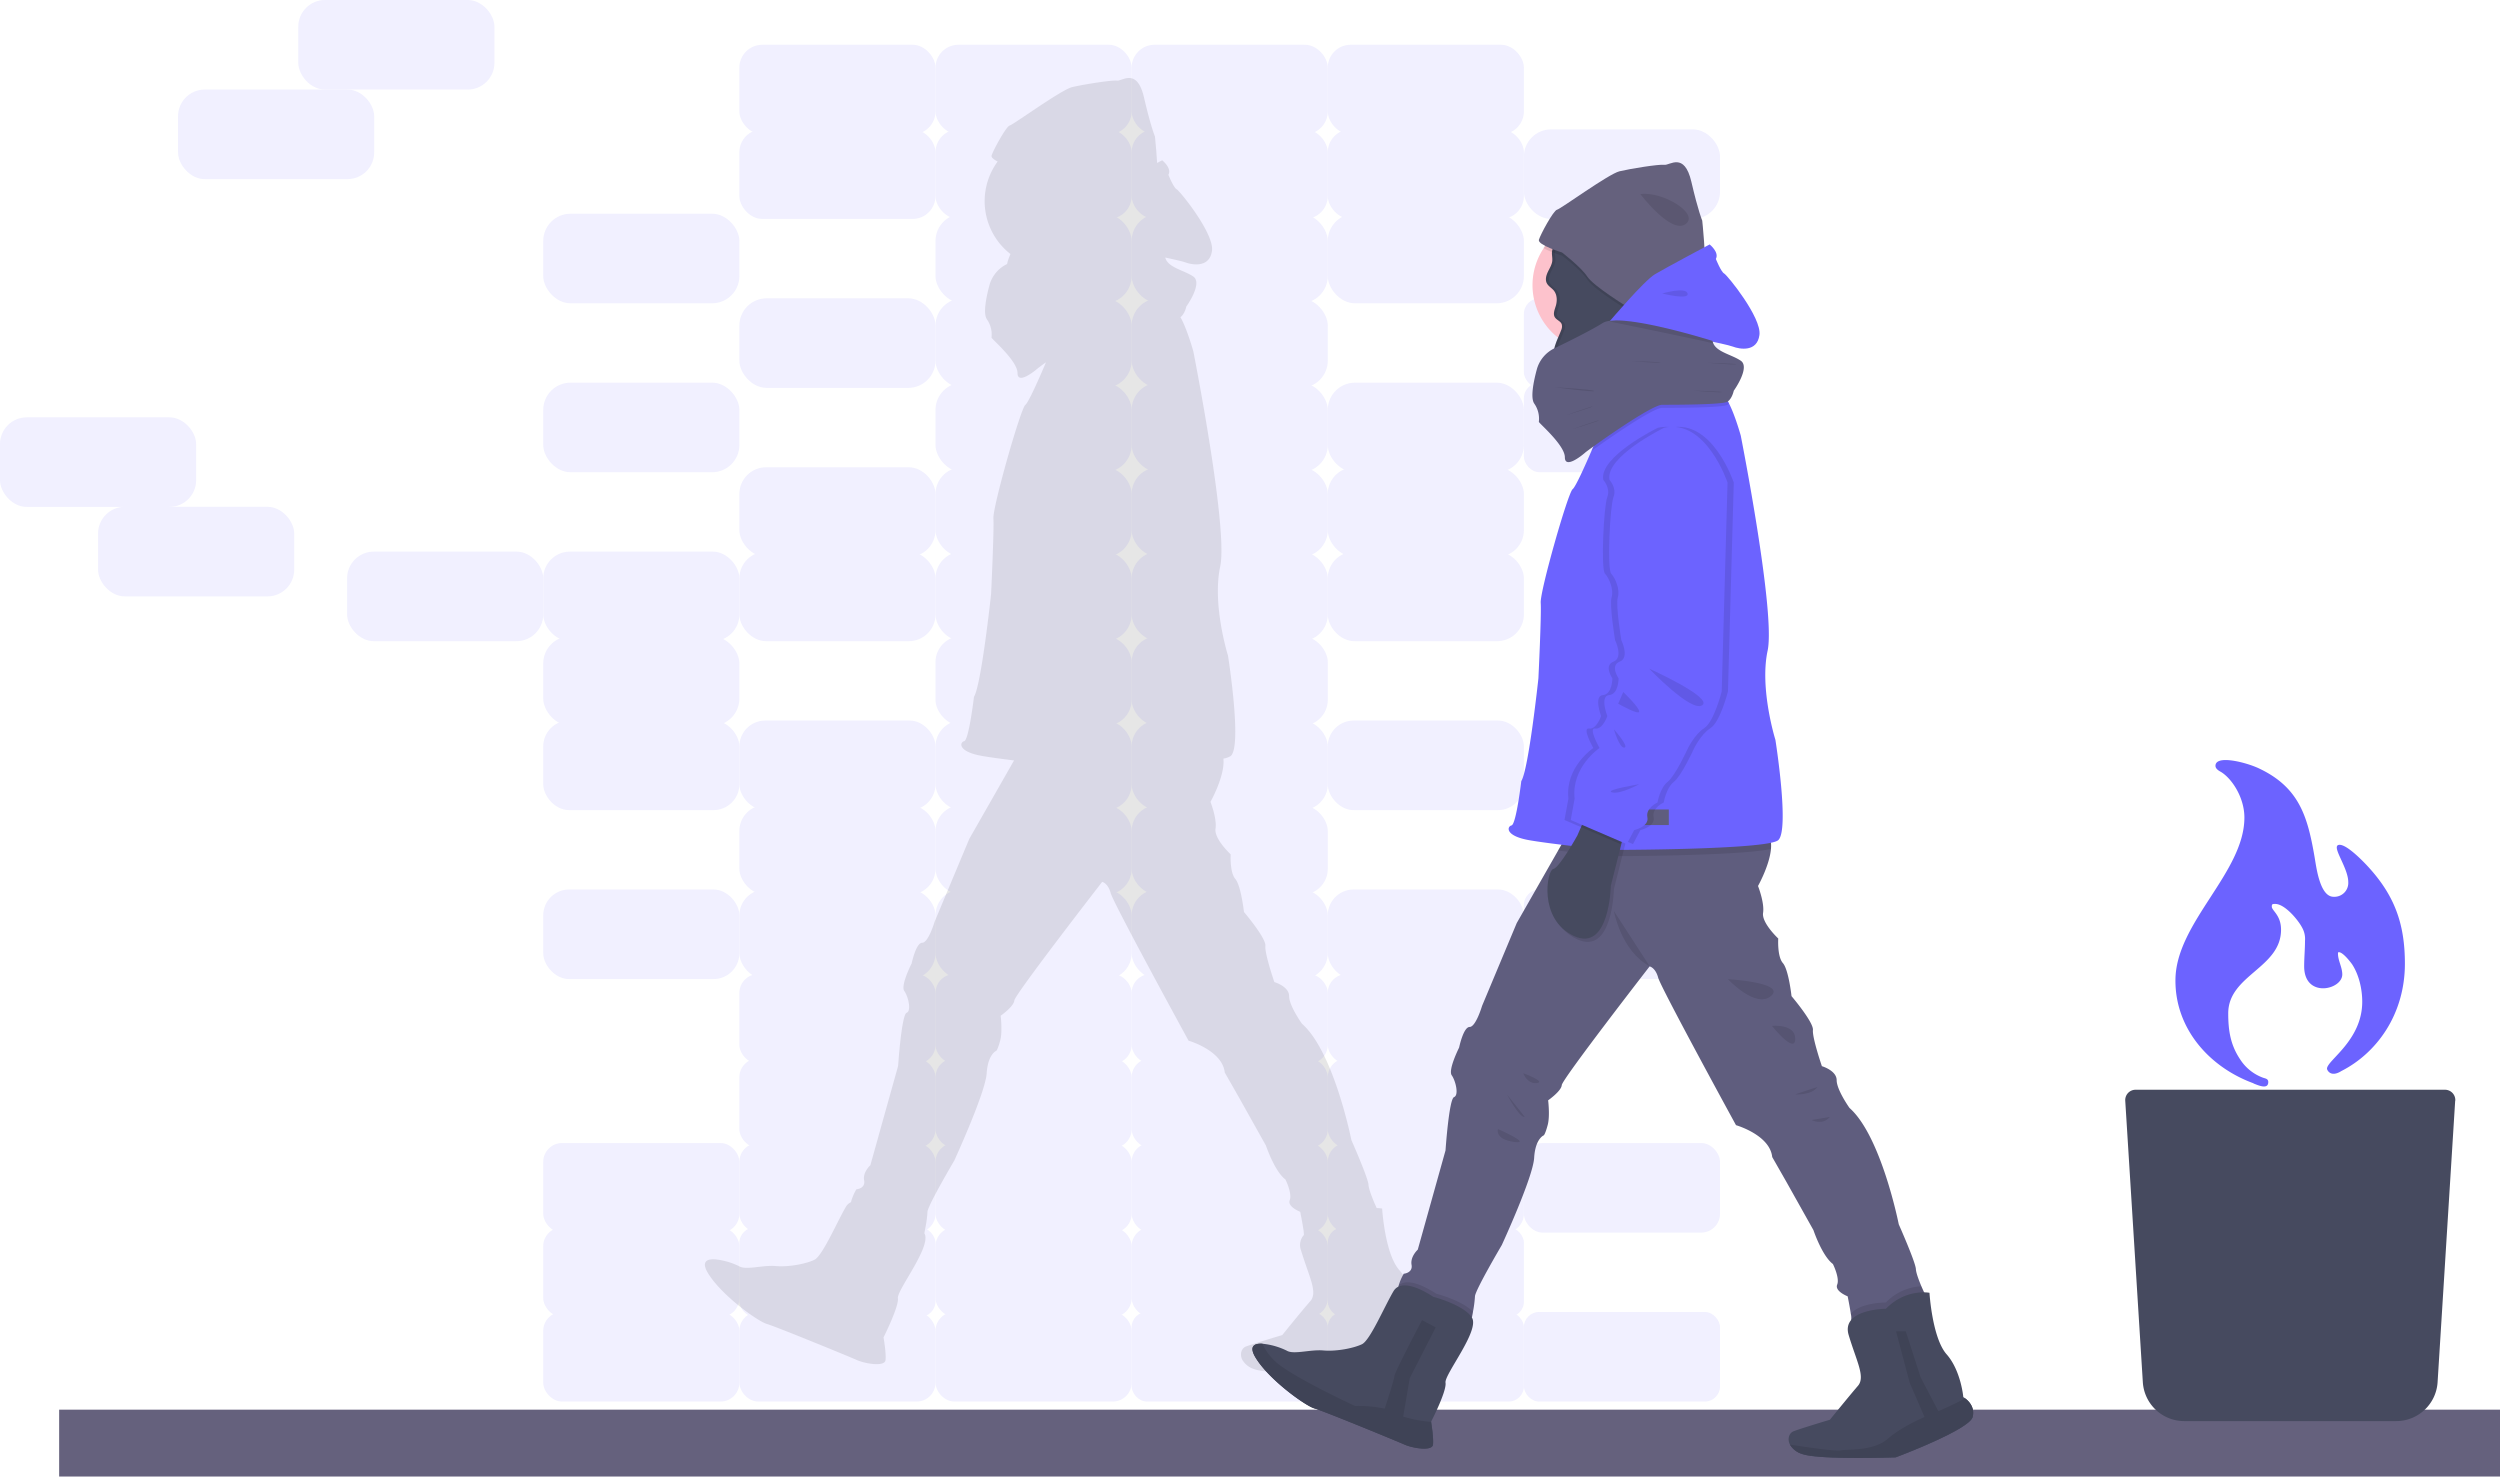<svg id="6a360c17-3538-4d85-ab65-aa17cb2c6433"
     data-name="Layer 1"
     xmlns="http://www.w3.org/2000/svg"
     width="1081.15"
     height="638.54"
     viewBox="0 0 1081.15 638.54"
><title>dark alley</title>
  <rect x="25.58"
        y="609.63"
        width="1055.57"
        height="28.91"
        fill="#65617d"
  />
  <path d="M809,366.07a19.14,19.14,0,0,0,.16,2.29A19.14,19.14,0,0,1,809,366.07Z"
        transform="translate(-59.43 -130.73)"
        fill="#6c63ff"
        opacity="0.1"
  />
  <path d="M818.48,381.68a17.36,17.36,0,0,1-3.76-2.65A17.36,17.36,0,0,0,818.48,381.68Z"
        transform="translate(-59.43 -130.73)"
        fill="#6c63ff"
        opacity="0.1"
  />
  <g opacity="0.1">
    <rect x="319.75"
          y="19.36"
          width="84.82"
          height="38.73"
          rx="9.92"
          ry="9.92"
          fill="#6c63ff"
    />
    <rect x="404.57"
          y="19.36"
          width="84.82"
          height="38.73"
          rx="9.92"
          ry="9.92"
          fill="#6c63ff"
    />
    <rect x="489.39"
          y="19.36"
          width="84.82"
          height="38.73"
          rx="9.92"
          ry="9.92"
          fill="#6c63ff"
    />
    <rect x="574.2"
          y="19.36"
          width="84.82"
          height="38.73"
          rx="9.92"
          ry="9.92"
          fill="#6c63ff"
    />
    <rect x="319.75"
          y="55.95"
          width="84.82"
          height="38.73"
          rx="9.92"
          ry="9.92"
          fill="#6c63ff"
    />
    <rect x="404.57"
          y="55.95"
          width="84.82"
          height="38.73"
          rx="9.92"
          ry="9.92"
          fill="#6c63ff"
    />
    <rect x="489.39"
          y="55.95"
          width="84.82"
          height="38.73"
          rx="9.92"
          ry="9.92"
          fill="#6c63ff"
    />
    <rect x="574.2"
          y="55.95"
          width="84.82"
          height="38.73"
          rx="9.92"
          ry="9.92"
          fill="#6c63ff"
    />
    <rect x="234.93"
          y="92.43"
          width="84.82"
          height="38.73"
          rx="11.8"
          ry="11.8"
          fill="#6c63ff"
    />
    <rect x="404.57"
          y="92.43"
          width="84.82"
          height="38.73"
          rx="11.8"
          ry="11.8"
          fill="#6c63ff"
    />
    <rect x="489.39"
          y="92.43"
          width="84.82"
          height="38.73"
          rx="11.8"
          ry="11.8"
          fill="#6c63ff"
    />
    <rect x="574.2"
          y="92.43"
          width="84.82"
          height="38.73"
          rx="11.8"
          ry="11.8"
          fill="#6c63ff"
    />
    <rect x="319.75"
          y="129.01"
          width="84.82"
          height="38.73"
          rx="11.8"
          ry="11.8"
          fill="#6c63ff"
    />
    <rect x="404.57"
          y="129.01"
          width="84.82"
          height="38.73"
          rx="11.8"
          ry="11.8"
          fill="#6c63ff"
    />
    <rect x="489.39"
          y="129.01"
          width="84.82"
          height="38.73"
          rx="11.8"
          ry="11.8"
          fill="#6c63ff"
    />
    <rect x="234.93"
          y="165.49"
          width="84.82"
          height="38.73"
          rx="11.8"
          ry="11.8"
          fill="#6c63ff"
    />
    <rect x="234.93"
          y="275.14"
          width="84.82"
          height="38.73"
          rx="11.8"
          ry="11.8"
          fill="#6c63ff"
    />
    <rect x="404.57"
          y="165.49"
          width="84.82"
          height="38.73"
          rx="11.8"
          ry="11.8"
          fill="#6c63ff"
    />
    <rect x="489.39"
          y="165.49"
          width="84.82"
          height="38.73"
          rx="11.8"
          ry="11.8"
          fill="#6c63ff"
    />
    <rect x="574.2"
          y="165.49"
          width="84.82"
          height="38.73"
          rx="11.8"
          ry="11.8"
          fill="#6c63ff"
    />
    <rect x="659.02"
          y="55.95"
          width="84.82"
          height="38.73"
          rx="11.8"
          ry="11.8"
          fill="#6c63ff"
    />
    <rect x="659.02"
          y="129.01"
          width="84.82"
          height="38.73"
          rx="6.76"
          ry="6.76"
          fill="#6c63ff"
    />
    <rect x="659.02"
          y="165.49"
          width="84.82"
          height="38.73"
          rx="6.76"
          ry="6.76"
          fill="#6c63ff"
    />
    <rect x="319.75"
          y="202.08"
          width="84.82"
          height="38.73"
          rx="11.56"
          ry="11.56"
          fill="#6c63ff"
    />
    <rect x="404.57"
          y="202.08"
          width="84.82"
          height="38.73"
          rx="11.56"
          ry="11.56"
          fill="#6c63ff"
    />
    <rect x="489.39"
          y="202.08"
          width="84.82"
          height="38.73"
          rx="11.56"
          ry="11.56"
          fill="#6c63ff"
    />
    <rect x="574.2"
          y="202.08"
          width="84.82"
          height="38.73"
          rx="11.56"
          ry="11.56"
          fill="#6c63ff"
    />
    <rect x="234.93"
          y="238.55"
          width="84.82"
          height="38.73"
          rx="11.56"
          ry="11.56"
          fill="#6c63ff"
    />
    <rect x="150.11"
          y="238.55"
          width="84.82"
          height="38.73"
          rx="11.56"
          ry="11.56"
          fill="#6c63ff"
    />
    <rect x="129"
          width="84.82"
          height="38.73"
          rx="11.56"
          ry="11.56"
          fill="#6c63ff"
    />
    <rect x="77"
          y="38.73"
          width="84.82"
          height="38.73"
          rx="11.56"
          ry="11.56"
          fill="#6c63ff"
    />
    <rect y="180.49"
          width="84.82"
          height="38.73"
          rx="11.56"
          ry="11.56"
          fill="#6c63ff"
    />
    <rect x="42.41"
          y="219.18"
          width="84.82"
          height="38.73"
          rx="11.56"
          ry="11.56"
          fill="#6c63ff"
    />
    <rect x="319.75"
          y="238.55"
          width="84.82"
          height="38.73"
          rx="11.56"
          ry="11.56"
          fill="#6c63ff"
    />
    <rect x="404.57"
          y="238.55"
          width="84.82"
          height="38.73"
          rx="11.56"
          ry="11.56"
          fill="#6c63ff"
    />
    <rect x="489.39"
          y="238.55"
          width="84.82"
          height="38.73"
          rx="11.56"
          ry="11.56"
          fill="#6c63ff"
    />
    <rect x="574.2"
          y="238.55"
          width="84.82"
          height="38.73"
          rx="11.56"
          ry="11.56"
          fill="#6c63ff"
    />
    <rect x="404.57"
          y="275.14"
          width="84.82"
          height="38.73"
          rx="11.2"
          ry="11.2"
          fill="#6c63ff"
    />
    <rect x="489.39"
          y="275.14"
          width="84.82"
          height="38.73"
          rx="11.2"
          ry="11.2"
          fill="#6c63ff"
    />
    <rect x="234.93"
          y="311.61"
          width="84.82"
          height="38.73"
          rx="11.2"
          ry="11.2"
          fill="#6c63ff"
    />
    <rect x="319.75"
          y="311.61"
          width="84.82"
          height="38.73"
          rx="11.2"
          ry="11.2"
          fill="#6c63ff"
    />
    <rect x="319.75"
          y="348.14"
          width="84.82"
          height="38.73"
          rx="11.2"
          ry="11.2"
          fill="#6c63ff"
    />
    <rect x="404.57"
          y="311.61"
          width="84.82"
          height="38.73"
          rx="11.2"
          ry="11.2"
          fill="#6c63ff"
    />
    <rect x="489.39"
          y="311.61"
          width="84.82"
          height="38.73"
          rx="11.2"
          ry="11.2"
          fill="#6c63ff"
    />
    <rect x="574.2"
          y="311.61"
          width="84.82"
          height="38.73"
          rx="11.2"
          ry="11.2"
          fill="#6c63ff"
    />
    <rect x="404.57"
          y="348.2"
          width="84.82"
          height="38.73"
          rx="11.2"
          ry="11.2"
          fill="#6c63ff"
    />
    <rect x="489.39"
          y="348.2"
          width="84.82"
          height="38.73"
          rx="11.2"
          ry="11.2"
          fill="#6c63ff"
    />
    <rect x="234.93"
          y="384.67"
          width="84.82"
          height="38.73"
          rx="11.2"
          ry="11.2"
          fill="#6c63ff"
    />
    <rect x="319.75"
          y="384.67"
          width="84.82"
          height="38.73"
          rx="11.2"
          ry="11.2"
          fill="#6c63ff"
    />
    <rect x="404.57"
          y="384.67"
          width="84.82"
          height="38.73"
          rx="11.2"
          ry="11.2"
          fill="#6c63ff"
    />
    <rect x="489.39"
          y="384.67"
          width="84.82"
          height="38.73"
          rx="11.2"
          ry="11.2"
          fill="#6c63ff"
    />
    <rect x="574.2"
          y="384.67"
          width="84.82"
          height="38.73"
          rx="11.2"
          ry="11.2"
          fill="#6c63ff"
    />
    <rect x="659.02"
          y="384.67"
          width="84.82"
          height="38.73"
          rx="6.76"
          ry="6.76"
          fill="#6c63ff"
    />
    <rect x="319.75"
          y="421.26"
          width="84.82"
          height="38.73"
          rx="8.15"
          ry="8.15"
          fill="#6c63ff"
    />
    <rect x="404.57"
          y="421.26"
          width="84.82"
          height="38.73"
          rx="8.15"
          ry="8.15"
          fill="#6c63ff"
    />
    <rect x="489.39"
          y="421.26"
          width="84.82"
          height="38.73"
          rx="8.15"
          ry="8.15"
          fill="#6c63ff"
    />
    <rect x="574.2"
          y="421.26"
          width="84.82"
          height="38.73"
          rx="8.15"
          ry="8.15"
          fill="#6c63ff"
    />
    <rect x="319.75"
          y="457.73"
          width="84.82"
          height="38.73"
          rx="8.15"
          ry="8.15"
          fill="#6c63ff"
    />
    <rect x="404.57"
          y="457.73"
          width="84.82"
          height="38.73"
          rx="8.15"
          ry="8.15"
          fill="#6c63ff"
    />
    <rect x="489.39"
          y="457.73"
          width="84.82"
          height="38.73"
          rx="8.15"
          ry="8.15"
          fill="#6c63ff"
    />
    <rect x="574.2"
          y="457.73"
          width="84.82"
          height="38.73"
          rx="8.15"
          ry="8.15"
          fill="#6c63ff"
    />
    <rect x="234.93"
          y="494.32"
          width="84.82"
          height="38.73"
          rx="8.15"
          ry="8.15"
          fill="#6c63ff"
    />
    <rect x="319.75"
          y="494.32"
          width="84.82"
          height="38.73"
          rx="8.15"
          ry="8.15"
          fill="#6c63ff"
    />
    <rect x="404.57"
          y="494.32"
          width="84.82"
          height="38.73"
          rx="8.15"
          ry="8.15"
          fill="#6c63ff"
    />
    <rect x="489.39"
          y="494.32"
          width="84.82"
          height="38.73"
          rx="8.15"
          ry="8.15"
          fill="#6c63ff"
    />
    <rect x="574.2"
          y="494.32"
          width="84.82"
          height="38.73"
          rx="8.15"
          ry="8.15"
          fill="#6c63ff"
    />
    <rect x="234.93"
          y="530.79"
          width="84.82"
          height="38.73"
          rx="8.15"
          ry="8.15"
          fill="#6c63ff"
    />
    <rect x="319.75"
          y="530.79"
          width="84.82"
          height="38.73"
          rx="6.76"
          ry="6.76"
          fill="#6c63ff"
    />
    <rect x="404.57"
          y="530.79"
          width="84.82"
          height="38.73"
          rx="8.15"
          ry="8.15"
          fill="#6c63ff"
    />
    <rect x="489.39"
          y="530.79"
          width="84.82"
          height="38.73"
          rx="8.15"
          ry="8.15"
          fill="#6c63ff"
    />
    <rect x="574.2"
          y="530.79"
          width="84.82"
          height="38.73"
          rx="6.59"
          ry="6.59"
          fill="#6c63ff"
    />
    <rect x="234.93"
          y="567.38"
          width="84.82"
          height="38.73"
          rx="8.15"
          ry="8.15"
          fill="#6c63ff"
    />
    <rect x="319.75"
          y="567.38"
          width="84.82"
          height="38.73"
          rx="8.15"
          ry="8.15"
          fill="#6c63ff"
    />
    <rect x="404.57"
          y="567.38"
          width="84.82"
          height="38.73"
          rx="8.15"
          ry="8.15"
          fill="#6c63ff"
    />
    <rect x="489.39"
          y="567.38"
          width="84.82"
          height="38.73"
          rx="6.59"
          ry="6.59"
          fill="#6c63ff"
    />
    <rect x="574.2"
          y="567.38"
          width="84.82"
          height="38.73"
          rx="6.59"
          ry="6.59"
          fill="#6c63ff"
    />
    <rect x="659.02"
          y="494.32"
          width="84.82"
          height="38.73"
          rx="8.15"
          ry="8.15"
          fill="#6c63ff"
    />
    <rect x="659.02"
          y="567.38"
          width="84.82"
          height="38.73"
          rx="6.59"
          ry="6.59"
          fill="#6c63ff"
    />
  </g>
  <path d="M672.55,699a8.33,8.33,0,0,0-.77-.53s-1-11.44-7.23-18.51-7.4-26.59-7.4-26.59a14.86,14.86,0,0,0-2.34-.19c-.28-.61-.72-1.56-1.2-2.68-1-2.47-2.26-5.68-2.36-7.4-.16-3-7.4-19.35-7.4-19.35s-7.57-38.19-21.38-50.31c0,0-5.55-7.75-5.55-11.95s-6.39-6.06-6.39-6.06-4.22-12.28-3.87-15.65-9.26-14.65-9.26-14.65-1.27-11.44-3.74-14.29-2-10.63-2-10.63-7.23-6.71-6.56-11.09-2.19-11.62-2.19-11.62,5-8.83,5.6-16a14.32,14.32,0,0,0,0-2.7,8.66,8.66,0,0,0,3.15-1.11c5.05-4.22-1.17-43.44-1.17-43.44s-6.91-22-3.37-38.53-11.62-93.05-11.62-93.05-2.44-8.76-5.07-13.85c-.17-.32-.34-.62-.51-.91,1.91-1.4,2.55-4.61,2.55-4.61s7.25-10.09,3-13c-3.86-2.62-10.2-3.69-11.87-7.46h0a5.67,5.67,0,0,1-.24-.73c4.12.89,7.61,1.69,8.65,2.08,3,1.12,10.55,2.47,11.56-5s-13.91-25.91-15.26-26.59-3.59-6.28-3.59-6.28c1.57-2.92-2.69-6.28-2.69-6.28l-2.2,1.17c-.3-5.39-.94-11.49-.94-11.49s-1.69-3.82-4.72-16.83-9.42-7-11.66-7.3-14.7,1.69-19.41,2.81-25.47,16.27-27,16.6-7.18,10.77-7.86,13c-.24.8,1,1.73,2.62,2.59-.24.32-.47.64-.7,1a29,29,0,0,0,6.25,39h0c-.36.86-.72,1.73-1,2.62a14.37,14.37,0,0,0-.46,1.71l0,0a14.28,14.28,0,0,0-7.63,9.17c-1.42,5.27-2.81,12.23-1.11,14.71a11.39,11.39,0,0,1,2,7.92c.15.67,11.25,10.1,11.25,15.32s7.41-.85,8.76-2c.27-.24,1.59-1.23,3.55-2.64l-.82,1.94c-2.8,6.52-6.84,15.55-8.12,16.51-2,1.52-14.14,44.1-13.8,49.14s-1,32.66-1,32.66-4.21,39.36-7.4,44.43c0,0-2.2,18.67-4.22,19.17s-2.85,4.55,7.76,6.41c3.58.62,8.65,1.3,13.79,1.93l-1.43,2.51-17.92,31.4-15,35.84s-2.69,9.1-5.38,9.1-4.54,8.91-4.54,8.91-4.89,9.58-3.19,11.95,3.19,8.58,1,9.43-3.68,23-3.68,23l-12,42.92s-3.37,3-2.69,6.56-3.37,3.86-3.37,3.86a23.08,23.08,0,0,0-2.18,5c-.05.19-.07.37-.1.54a4.91,4.91,0,0,0-2.27,2.06c-4,6.91-10.1,21.2-13.62,22.89s-10.94,3.19-16.67,2.69-12.79,1.88-15.81.09a30.43,30.43,0,0,0-10.47-3c-3.54-.21-5.93,1-3.17,5.74,5.73,9.74,21.88,21.19,25.58,22.21s35.68,14.14,39.05,15.65,11.94,3,12.29,0-.85-9.77-.85-9.77a.23.23,0,0,0,0-.09c.61-1.21,6.67-13.54,6.2-16.91-.52-3.53,14.81-22.54,11.44-28.1,0,0,.21-1.07.47-2.52a51,51,0,0,0,.88-6.73c0-2.53,11.6-22.21,11.6-22.21s13.46-29.3,14-37.7,4.2-9.77,4.2-9.77.67-.68,1.68-4.54.17-10.6.17-10.6,5.71-4,5.89-6.57,38-51.32,38-51.32,2.53.5,3.7,4.88,33.66,63.79,33.66,63.79,14.64,4.2,15.66,13.78l6.06,10.61,11.76,21s3.72,11.12,8.43,14.65c0,0,3,6.06,1.85,8.91s4.53,5.06,4.53,5.06.93,4.53,1.36,7.57a15.34,15.34,0,0,1,.24,2.43,6.52,6.52,0,0,0-1.25,6.66c3.37,11.27,7.41,18.17,4,22s-12.11,14.64-12.11,14.64-13,3.88-15.84,5c-1.76.73-2.7,3.27-1.42,5.74a9,9,0,0,0,5.14,4c7.23,2.7,40.55,1.51,40.55,1.51s32-11.94,33.32-17.5C676.85,702.81,674,700.05,672.55,699Z"
        transform="translate(-59.43 -130.73)"
        opacity="0.1"
  />
  <path d="M779.82,254.17a21.31,21.31,0,0,1-.11,2.4,28.82,28.82,0,1,1,.11-2.4Z"
        transform="translate(-59.43 -130.73)"
        fill="#fdc2cc"
  />
  <path d="M730.62,239.55c-.16,1.31.23,2.63.12,3.94-.15,1.71-1.13,3.2-1.87,4.74s-1.28,3.4-.52,4.93c.64,1.3,2,2,3,3.15,1.5,1.81,1.59,4.46.91,6.71-.48,1.61-1.29,3.41-.44,4.86.74,1.25,2.51,1.71,3,3.07a3.86,3.86,0,0,1-.26,2.62c-.76,2.05-1.77,4-2.44,6.08a10.58,10.58,0,0,0-.34,6.43,1.58,1.58,0,0,0,.39.72,1.8,1.8,0,0,0,1,.32l2.76.29c1.09.12,2.44.11,3-.85.26-.46.28-1.09.73-1.36s1.26.2,1.74.68a17.32,17.32,0,0,0,10.26,5,4.32,4.32,0,0,0,3-.46c.83-.58,1.24-1.62,2-2.21,1.84-1.36,4.57.17,6.7-.67,1.89-.75,2.6-3.06,2.68-5.1s-.19-4.17.69-6A26,26,0,0,1,769.3,273a11.37,11.37,0,0,0,1.65-8,29.37,29.37,0,0,0-2.5-7.91c-1.91-4.4-4.12-8.83-7.68-12a13.67,13.67,0,0,1-2.16-2.14c-1.62-2.28-1.19-5.62-3-7.75-1.45-1.72-3.92-2.13-6.17-2.09a22.2,22.2,0,0,0-9,2.06,11.25,11.25,0,0,1-2.7,1c-1.75.31-2.62-1.19-4.31-.44A4.87,4.87,0,0,0,730.62,239.55Z"
        transform="translate(-59.43 -130.73)"
        fill="#464a5f"
  />
  <g opacity="0.1">
    <path d="M739.12,236.26a10.77,10.77,0,0,0,2.71-1,22.15,22.15,0,0,1,8.65-2c-.35,0-.7,0-1,0a22.2,22.2,0,0,0-9,2.06,12.22,12.22,0,0,1-2.53,1A2.84,2.84,0,0,0,739.12,236.26Z"
          transform="translate(-59.43 -130.73)"
    />
    <path d="M737.28,287.41l-2.77-.29a1.77,1.77,0,0,1-1-.32,1.46,1.46,0,0,1-.39-.71,10.68,10.68,0,0,1,.33-6.44c.68-2.08,1.69-4,2.44-6.08a3.8,3.8,0,0,0,.26-2.62c-.51-1.36-2.28-1.82-3-3.07-.86-1.44,0-3.25.44-4.86.68-2.25.59-4.9-.91-6.71-.93-1.12-2.33-1.85-3-3.15-.76-1.53-.23-3.39.51-4.92s1.73-3,1.88-4.75c.11-1.31-.28-2.63-.12-3.94a4.84,4.84,0,0,1,2.84-3.73,2.44,2.44,0,0,1,.33-.1,2.28,2.28,0,0,0-1.67.1,4.87,4.87,0,0,0-2.85,3.73c-.16,1.31.23,2.63.12,3.94-.15,1.71-1.13,3.21-1.87,4.75s-1.28,3.39-.52,4.92c.64,1.3,2,2,3,3.15,1.5,1.81,1.59,4.46.91,6.71-.48,1.61-1.29,3.42-.44,4.86.74,1.25,2.51,1.71,3,3.07a3.86,3.86,0,0,1-.26,2.62c-.76,2.05-1.77,4-2.44,6.08a10.61,10.61,0,0,0-.34,6.44,1.55,1.55,0,0,0,.39.71,1.8,1.8,0,0,0,1,.32l2.76.29a6.39,6.39,0,0,0,1.45,0Z"
          transform="translate(-59.43 -130.73)"
    />
    <path d="M753,290.92a17.42,17.42,0,0,1-10.26-5c-.47-.48-1.16-1-1.74-.68a.62.62,0,0,0-.18.18,4.74,4.74,0,0,1,.58.5,17.39,17.39,0,0,0,10.26,5,6.83,6.83,0,0,0,1.63,0Z"
          transform="translate(-59.43 -130.73)"
    />
    <path d="M759.53,287.69a17.21,17.21,0,0,0,2.77.11A14.49,14.49,0,0,0,759.53,287.69Z"
          transform="translate(-59.43 -130.73)"
    />
  </g>
  <path d="M891.85,690.31C890,700.25,859.54,701.93,860,701.6a7.16,7.16,0,0,0-.17-2.7c-.43-3-1.36-7.56-1.36-7.56s-5.7-2.2-4.53-5.07-1.85-8.91-1.85-8.91c-4.71-3.53-8.42-14.65-8.42-14.65l-11.77-21-6.06-10.61c-1-9.58-15.66-13.78-15.66-13.78s-32.48-59.41-33.66-63.79-3.7-4.87-3.7-4.87S735,597.42,734.83,600s-5.89,6.57-5.89,6.57.84,6.73-.17,10.59-1.68,4.54-1.68,4.54-3.71,1.35-4.2,9.77-14,37.7-14,37.7-11.6,19.68-11.6,22.22a51.16,51.16,0,0,1-.88,6.73c-.25,1.44-.47,2.52-.47,2.52S667,689.81,664.82,689c-.75-.29-.79-1.27-.5-2.43a23.08,23.08,0,0,1,2.18-5s4-.32,3.37-3.86,2.69-6.56,2.69-6.56l12-42.92s1.5-22.21,3.69-23.05.67-7.08-1-9.42,3.19-12,3.19-12,1.84-8.91,4.54-8.91,5.38-9.1,5.38-9.1l15-35.84,17.92-31.4,3.79-6.63s75.4-6.74,84.65-2.36c3.11,1.47,3.9,4.71,3.58,8.36-.64,7.2-5.6,16-5.6,16s2.86,7.25,2.19,11.62,6.56,11.1,6.56,11.1-.5,7.75,2,10.62,3.74,14.3,3.74,14.3,9.59,11.28,9.26,14.65,3.87,15.64,3.87,15.64,6.39,1.86,6.39,6.06,5.55,12,5.55,12C873,622,880.57,660.2,880.57,660.2s7.24,16.33,7.4,19.34c.1,1.73,1.32,4.93,2.36,7.41C891.15,688.85,891.85,690.31,891.85,690.31Z"
        transform="translate(-59.43 -130.73)"
        fill="#5f5d7e"
  />
  <path d="M779.82,254.17a21.31,21.31,0,0,1-.11,2.4c-3.4,1.76-6.78,3.47-9.59,4.89-4,2-6.79,3.36-6.79,3.36s-14.7-9-17.39-13.13-11-10.43-11-10.43-2.08-.63-4.34-1.53a29.4,29.4,0,0,1-3.73-1.74,29,29,0,0,1,53,16.18Z"
        transform="translate(-59.43 -130.73)"
        opacity="0.1"
  />
  <path d="M734.94,239.92s-10.66-3.26-10-5.5,6.28-12.68,7.85-13,22.33-15.49,27-16.61,17.16-3.14,19.41-2.8,8.64-5.72,11.67,7.29,4.71,16.83,4.71,16.83,1.79,16.94.78,19.3-33.09,18.06-33.09,18.06-14.7-9-17.39-13.13S734.94,239.92,734.94,239.92Z"
        transform="translate(-59.43 -130.73)"
        fill="#65617d"
  />
  <path d="M825.25,497.91C810.71,501,755,501,755,501s-11.32-1.13-21.79-2.45l3.79-6.63s75.4-6.74,84.65-2.36C824.78,491,825.57,494.26,825.25,497.91Z"
        transform="translate(-59.43 -130.73)"
        opacity="0.1"
  />
  <path d="M828.4,494.1c-5,4.2-73.38,4.2-73.38,4.2s-23.56-2.36-34.15-4.2-9.78-5.9-7.76-6.41,4.22-19.17,4.22-19.17c3.19-5.06,7.4-44.43,7.4-44.43s1.35-27.6,1-32.66,11.78-47.62,13.8-49.14c1.28-1,5.32-10,8.12-16.51,1.61-3.78,2.83-6.7,2.83-6.7,8.57-15.48,50.81-19.2,54.17-17.18a8.69,8.69,0,0,1,2.51,3.34c2.64,5.09,5.07,13.84,5.07,13.84s15.15,76.56,11.62,93.06,3.37,38.53,3.37,38.53S833.45,489.89,828.4,494.1Z"
        transform="translate(-59.43 -130.73)"
        fill="#6c63ff"
  />
  <rect x="706.54"
        y="350.07"
        width="15.15"
        height="6.73"
        fill="#5f5d7e"
  />
  <path d="M742.91,493.42s-7.75,14-10.44,14.47-6.56,21.71,8.92,29,16-21.71,16-21.71l6.16-24.4-16.77-6.23Z"
        transform="translate(-59.43 -130.73)"
        opacity="0.1"
  />
  <path d="M741.56,492.07s-7.74,14-10.43,14.48-6.57,21.71,8.92,28.94,16-21.71,16-21.71l6.15-24.4-16.76-6.23Z"
        transform="translate(-59.43 -130.73)"
        fill="#464a5f"
  />
  <path d="M806.69,554.17s12.12,13,18.68,7.24S806.69,554.17,806.69,554.17Z"
        transform="translate(-59.43 -130.73)"
        opacity="0.1"
  />
  <path d="M825.71,574.37s9.92,12.45,10.09,5.72S825.71,574.37,825.71,574.37Z"
        transform="translate(-59.43 -130.73)"
        opacity="0.1"
  />
  <path d="M835.8,604s7.07.5,9.6-3.2Z"
        transform="translate(-59.43 -130.73)"
        opacity="0.1"
  />
  <path d="M842.87,615.09s4.71,2.53,7.91-1.34Z"
        transform="translate(-59.43 -130.73)"
        opacity="0.1"
  />
  <path d="M757.38,524.72s3,17.17,15.48,23.9Z"
        transform="translate(-59.43 -130.73)"
        opacity="0.1"
  />
  <path d="M707.23,619s-1.52,4.38,6.9,5.56S707.23,619,707.23,619Z"
        transform="translate(-59.43 -130.73)"
        opacity="0.1"
  />
  <path d="M711.1,604s5.55,10.41,7.74,9.74Z"
        transform="translate(-59.43 -130.73)"
        opacity="0.1"
  />
  <path d="M718.17,594.85s1.68,4.76,5.89,4.26S718.17,594.85,718.17,594.85Z"
        transform="translate(-59.43 -130.73)"
        opacity="0.1"
  />
  <path d="M696.43,698.07c-.25,1.44-.47,2.52-.47,2.52S667,689.81,664.82,689c-.75-.29-.79-1.27-.5-2.43,4.86-4.35,16.16,3.61,16.16,3.61S692.07,693.19,696.43,698.07Z"
        transform="translate(-59.43 -130.73)"
        opacity="0.1"
  />
  <path d="M678.32,745.59a.39.39,0,0,1,0,.1s1.17,6.73.85,9.76-8.93,1.51-12.29,0-35.34-14.65-39-15.65-19.86-12.46-25.58-22.21c-2.76-4.73-.38-6,3.16-5.74a30.4,30.4,0,0,1,10.47,3c3,1.79,10.1-.6,15.81-.1s13.14-1,16.67-2.69,9.58-16,13.62-22.89,17.18,2.36,17.18,2.36S692.59,695,696,700.59s-12,24.57-11.44,28.09S678.93,744.38,678.32,745.59Z"
        transform="translate(-59.43 -130.73)"
        fill="#464a5f"
  />
  <path d="M679.13,755.45c-.35,3-8.93,1.51-12.29,0s-35.34-14.65-39-15.65-19.86-12.46-25.58-22.21c-2.76-4.73-.38-6,3.16-5.74a24.54,24.54,0,0,0,8.62,10c9.93,7,31.47,16.88,31.47,16.88s12.12-.5,17.67,3c3.66,2.33,10.78,3.34,15.18,3.77a.39.39,0,0,1,0,.1S679.45,752.42,679.13,755.45Z"
        transform="translate(-59.43 -130.73)"
        fill="#464a5f"
  />
  <path d="M674.41,701.63s-11.95,22.68-11.95,24.2-4.71,15.65-4.71,15.65l8.33,3.37,3.12-18.18,11.1-21.88Z"
        transform="translate(-59.43 -130.73)"
        fill="#464a5f"
  />
  <path d="M891.85,690.31C890,700.25,859.54,701.93,860,701.6a7.16,7.16,0,0,0-.17-2.7C863.86,694,875,694,875,694A22.75,22.75,0,0,1,890.33,687C891.15,688.85,891.85,690.31,891.85,690.31Z"
        transform="translate(-59.43 -130.73)"
        opacity="0.1"
  />
  <path d="M912.54,743.49c-1.34,5.56-33.32,17.5-33.32,17.5s-33.32,1.19-40.55-1.5a9.05,9.05,0,0,1-5.14-4c-1.28-2.46-.34-5,1.42-5.73,2.87-1.18,15.84-5.05,15.84-5.05s8.75-10.77,12.11-14.65-.67-10.77-4-22S875,696.72,875,696.72c8.75-8.92,18.85-6.91,18.85-6.91s1.17,19.53,7.4,26.59,7.23,18.52,7.23,18.52a6.92,6.92,0,0,1,.77.52C910.71,736.52,913.57,739.28,912.54,743.49Z"
        transform="translate(-59.43 -130.73)"
        fill="#464a5f"
  />
  <path d="M912.54,743.49c-1.34,5.56-33.32,17.5-33.32,17.5s-33.32,1.19-40.55-1.5a9.05,9.05,0,0,1-5.14-4c6.89,1.08,19.88,3,22,2.52,2.85-.67,14,.5,20.36-5.06s16-9.43,16-9.43,11.47-4.66,17.42-8C910.71,736.52,913.57,739.28,912.54,743.49Z"
        transform="translate(-59.43 -130.73)"
        fill="#464a5f"
  />
  <polygon points="819.96 575.75 825.85 597.96 833.43 615.46 839.49 612.6 830.57 595.61 824.17 575.75 819.96 575.75"
           fill="#464a5f"
  />
  <path d="M680.3,704.79l-5.89-3.16s-11.95,22.68-11.95,24.2c0,1.2-3,10.37-4.19,14.09a54.12,54.12,0,0,0-12.8-1.14S623.93,728.86,614,721.9a24.54,24.54,0,0,1-8.62-10c-3.54-.21-5.92,1-3.16,5.74,5.72,9.75,21.87,21.19,25.58,22.21s35.67,14.14,39,15.65,11.94,3,12.29,0-.85-9.76-.85-9.76a.39.39,0,0,0,0-.1,55.62,55.62,0,0,1-12-2.29l2.85-16.63Z"
        transform="translate(-59.43 -130.73)"
        opacity="0.1"
  />
  <path d="M909.27,735.44c-3.15,1.8-7.85,3.95-11.57,5.58L890,726.33l-6.39-19.85h-4.21l5.89,22.21,6.43,14.86c-1.17.49-9.9,4.2-15.85,9.37-6.4,5.56-17.51,4.39-20.36,5.06-2.09.48-15.08-1.44-22-2.52a9.05,9.05,0,0,0,5.14,4c7.23,2.69,40.55,1.5,40.55,1.5s32-11.94,33.32-17.5C913.57,739.28,910.71,736.52,909.27,735.44Z"
        transform="translate(-59.43 -130.73)"
        opacity="0.1"
  />
  <path d="M755.47,269.76s14.92-17.61,19.64-20.42,23.67-12.9,23.67-12.9,4.26,3.37,2.69,6.28c0,0,2.25,5.61,3.59,6.29s16.27,19.07,15.26,26.59-8.53,6.17-11.56,5-26.47-5.72-26.47-5.72Z"
        transform="translate(-59.43 -130.73)"
        fill="#6c63ff"
  />
  <path d="M778.25,257.65s10.21-3,11,0S778.25,257.65,778.25,257.65Z"
        transform="translate(-59.43 -130.73)"
        opacity="0.1"
  />
  <path d="M807.17,305.24a6.65,6.65,0,0,1-.65.54c-2,1.34-23.4,1.34-28.27,1.34-4.06,0-23.32,13.38-30.59,18.66,1.61-3.78,2.83-6.7,2.83-6.7,8.57-15.48,50.81-19.2,54.17-17.18A8.69,8.69,0,0,1,807.17,305.24Z"
        transform="translate(-59.43 -130.73)"
        opacity="0.1"
  />
  <path d="M809.21,299.72s-.67,3.36-2.69,4.71-23.4,1.35-28.27,1.35-32,19.52-33.32,20.7-8.76,7.23-8.76,2-11.1-14.65-11.25-15.32a11.39,11.39,0,0,0-2-7.92c-1.7-2.48-.31-9.44,1.11-14.71a14.34,14.34,0,0,1,7.63-9.17c6.17-3,15.84-7.77,20.88-10.94,1.23-.79,3.29-1.11,5.89-1.12,13.56,0,41.62,8.87,41.62,8.87a5,5,0,0,0,.33,1.1l0,0c1.67,3.77,8,4.83,11.87,7.46C816.46,289.62,809.21,299.72,809.21,299.72Z"
        transform="translate(-59.43 -130.73)"
        fill="#5f5d7e"
  />
  <path d="M731.63,298.2s16.32.84,17.17,1.6S731.63,298.2,731.63,298.2Z"
        transform="translate(-59.43 -130.73)"
        opacity="0.1"
  />
  <path d="M776.4,315.71s-25.53,12.45-23.62,22.55c0,0,3.25,3.53,1.74,7.4s-2.86,31.13-1,33.15,3.87,6.9,2.86,10.27,1.51,18.51,1.51,18.51,3.71,7.57-.67,9.26-.5,7.23-.5,7.23,0,6.9-4.1,7.24-.78,9.09-.78,9.09-2,5.89-5.22,5.38,1.85,8.42,1.85,8.42-12.29,8.24-10.77,21.88L736,485.34l24.23,10.44,3.2-6.06s6.56-1.52,5.72-5.56,4.38-6.39,4.38-6.39,1-6.23,4.37-8.92,8.58-14.14,8.58-14.14,3-6.39,7.24-9.08,7.57-15.82,7.57-15.82l2.53-90.38S794.57,311.67,776.4,315.71Z"
        transform="translate(-59.43 -130.73)"
        opacity="0.1"
  />
  <path d="M781.78,315.71s-25.52,12.45-23.62,22.55c0,0,3.26,3.53,1.74,7.4s-2.86,31.13-1,33.15,3.87,6.9,2.86,10.27,1.52,18.51,1.52,18.51,3.7,7.57-.67,9.26-.51,7.23-.51,7.23.06,6.9-4.09,7.24-.79,9.09-.79,9.09-2,5.89-5.22,5.38,1.86,8.42,1.86,8.42-12.29,8.24-10.78,21.88l-1.68,9.25,24.24,10.44,3.19-6.06s6.57-1.52,5.72-5.56,4.38-6.39,4.38-6.39,1-6.23,4.38-8.92,8.58-14.14,8.58-14.14,3-6.39,7.24-9.08,7.57-15.82,7.57-15.82l2.52-90.38S800,311.67,781.78,315.71Z"
        transform="translate(-59.43 -130.73)"
        opacity="0.1"
  />
  <path d="M779.09,315.71s-25.53,12.45-23.62,22.55c0,0,3.26,3.53,1.74,7.4s-2.86,31.13-1,33.15,3.87,6.9,2.86,10.27,1.52,18.51,1.52,18.51,3.7,7.57-.68,9.26-.5,7.23-.5,7.23.05,6.9-4.1,7.24-.78,9.09-.78,9.09-2,5.89-5.22,5.38,1.85,8.42,1.85,8.42-12.28,8.24-10.77,21.88l-1.68,9.25,24.23,10.44,3.2-6.06s6.56-1.52,5.72-5.56,4.38-6.39,4.38-6.39,1-6.23,4.37-8.92,8.59-14.14,8.59-14.14,3-6.39,7.23-9.08S804,429.81,804,429.81l2.52-90.38S797.26,311.67,779.09,315.71Z"
        transform="translate(-59.43 -130.73)"
        fill="#6c63ff"
  />
  <path d="M761.42,430s6.9,6.57,6.9,8.42-9.09-3.37-9.09-3.37Z"
        transform="translate(-59.43 -130.73)"
        opacity="0.1"
  />
  <path d="M757.38,446.13s6.73,7.57,4.54,7.91S757.38,446.13,757.38,446.13Z"
        transform="translate(-59.43 -130.73)"
        opacity="0.1"
  />
  <path d="M768.32,469.86s-15.32,2.52-11.78,3.53S768.32,469.86,768.32,469.86Z"
        transform="translate(-59.43 -130.73)"
        opacity="0.1"
  />
  <path d="M772.61,419.88s27.68,12.45,23,15.82S772.61,419.88,772.61,419.88Z"
        transform="translate(-59.43 -130.73)"
        opacity="0.1"
  />
  <path d="M800.35,279.29c-.66-.51-44.88-9.53-44.88-9.53l2.93-.44c13.56,0,41.62,8.87,41.62,8.87A5,5,0,0,0,800.35,279.29Z"
        transform="translate(-59.43 -130.73)"
        opacity="0.1"
  />
  <path d="M768.82,214.67s13.24,17.45,19.52,13S778.47,213.33,768.82,214.67Z"
        transform="translate(-59.43 -130.73)"
        opacity="0.1"
  />
  <path d="M738.7,316.55s11.23-3.37,12.18-4S738.7,316.55,738.7,316.55Z"
        transform="translate(-59.43 -130.73)"
        opacity="0.1"
  />
  <path d="M791.27,299.63s11.69,1,12.81.69S791.27,299.63,791.27,299.63Z"
        transform="translate(-59.43 -130.73)"
        opacity="0.1"
  />
  <path d="M797.39,287.6s11.68,1,12.81.68S797.39,287.6,797.39,287.6Z"
        transform="translate(-59.43 -130.73)"
        opacity="0.1"
  />
  <path d="M764.68,286.86s11.68,1,12.81.69S764.68,286.86,764.68,286.86Z"
        transform="translate(-59.43 -130.73)"
        opacity="0.1"
  />
  <path d="M736,310.52s11.22-3.37,12.17-4S736,310.52,736,310.52Z"
        transform="translate(-59.43 -130.73)"
        opacity="0.1"
  />
  <path d="M1121.2,606.7l-7.61,121.8a17.94,17.94,0,0,1-17.88,16.8H1004a17.94,17.94,0,0,1-17.88-16.8l-7.61-121.8A4.48,4.48,0,0,1,983,602h133.81a4.48,4.48,0,0,1,4.44,4.74Z"
        transform="translate(-59.43 -130.73)"
        fill="#464a5f"
  />
  <path d="M1034,599.29c2.33.93,6.36,2.69,6.36-.62,0-1.39-1.14-1.5-2.22-1.86a19.81,19.81,0,0,1-9.87-7.85c-4.24-6.26-5.22-12.51-5.22-20,0-16.58,22.84-19.58,22.84-36.17,0-6.35-4-8.21-4-10,0-1.14.36-1.14,1.5-1.14,4.13,0,9.87,6.88,11.62,10.24a10,10,0,0,1,1.24,5.73c0,3.62-.36,7.34-.36,11,0,13.95,16.48,10.23,16.48,3.51,0-3.1-1.86-6-1.86-9,0-.36,0-.62.37-.62,1.75,0,4.85,4,5.73,5.22,3,4.6,4.39,10.75,4.39,16.22,0,16.74-15.24,25.32-15.24,28.94,0,.51,1.5,4,6.25,1,15.35-7.8,27.44-24.6,27.44-46.4,0-17.36-4.5-29.81-16.59-42.68-2-2.12-8.47-8.73-11.62-8.73-4.24,0,3.72,9.61,3.72,16.12a6,6,0,0,1-6.36,6.35c-6,0-7.49-13.12-8.21-17.2-3-17.47-6.62-30.07-24-38.29-5.37-2.58-18.86-6.1-18.86-1.13,0,1.24,1.4,2.11,2.38,2.63,4.75,2.89,10.13,11.06,10.13,19.74,0,23.82-29.82,45.57-29.82,70.37-.1,20.82,14.52,37.51,33.74,44.54Z"
        transform="translate(-59.43 -130.73)"
        fill="#6c63ff"
  />
</svg>
